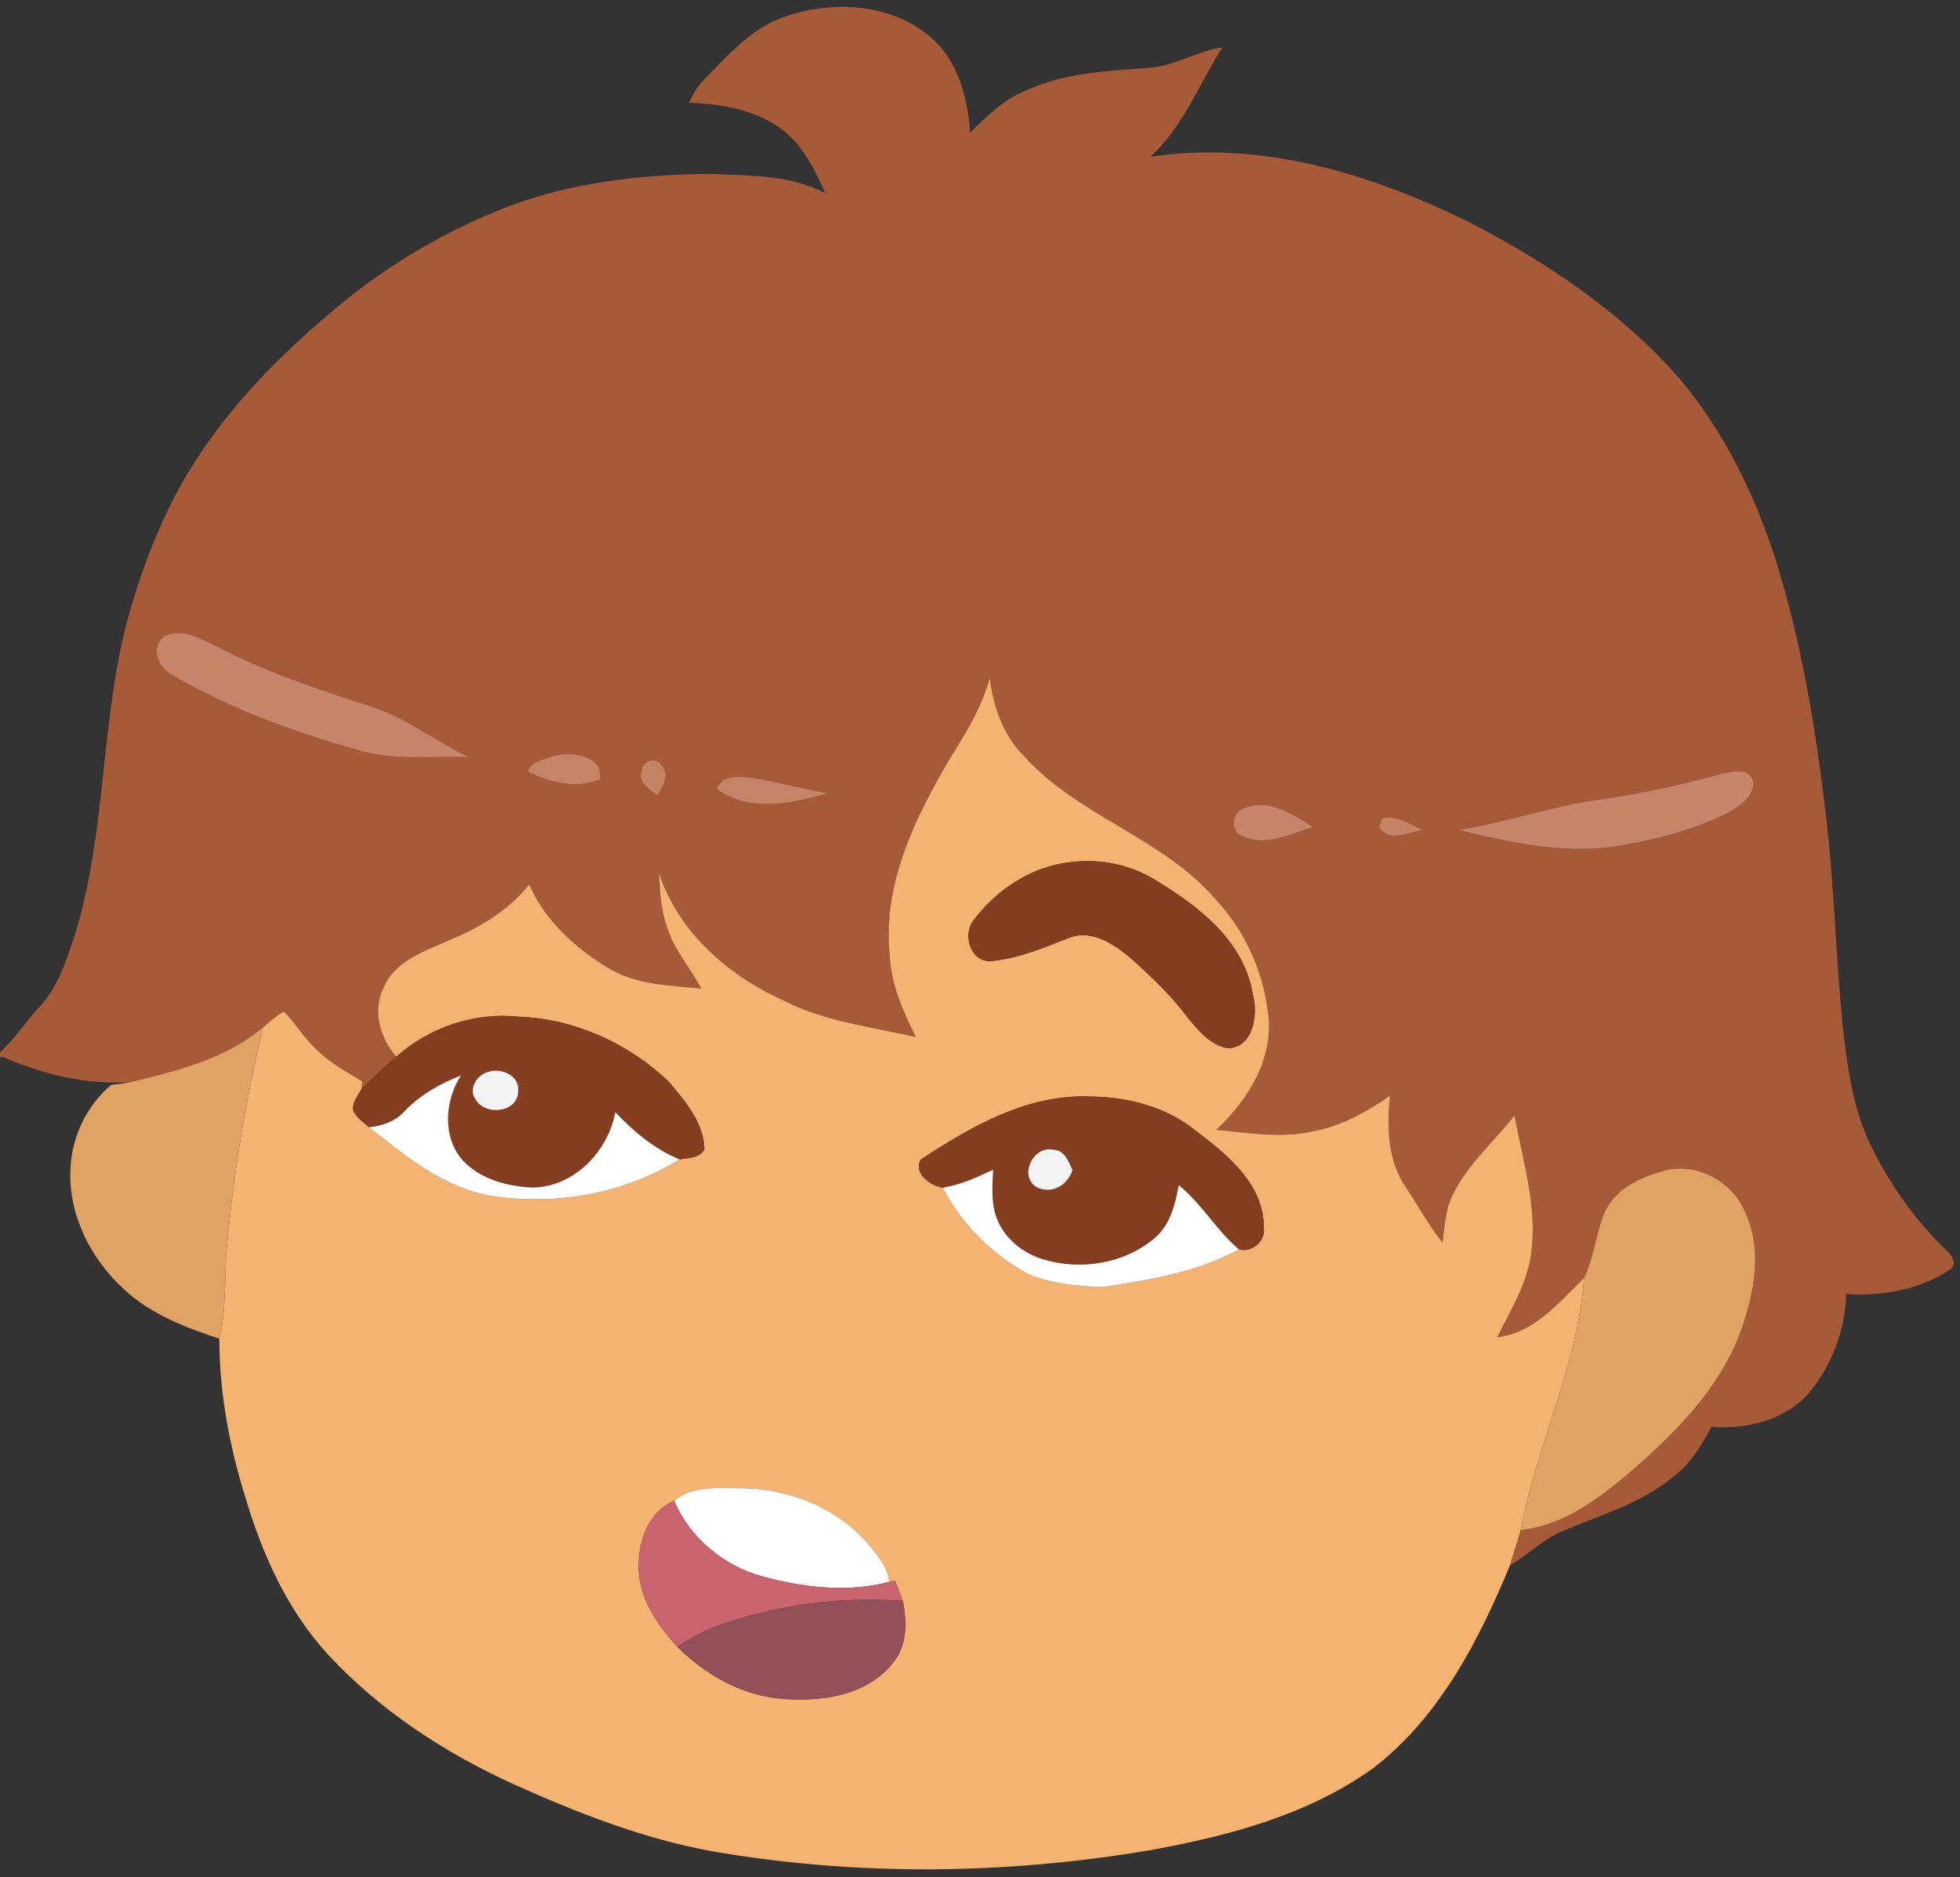 <svg width="496" height="475" viewBox="0 0 496 475" fill="none" xmlns="http://www.w3.org/2000/svg">
<rect x="0" y="0" width="496" height="475" fill="#333333" stroke="none"/>
<g clip-path="url(#clip0_489_24279)">
<path d="M198.16 4.373C210.453 -0.04 225.613 0.706 235.76 9.626C242.547 15.586 244.88 24.84 245.493 33.52C249.693 29.506 253.88 25.226 259.387 23.026C269.2 18.386 280.16 18 290.773 17.146C297.347 16.813 302.947 12.853 309.373 11.973C303.413 21.28 299.427 32.08 291.107 39.68C318.907 35.413 346.88 43.946 371.627 56.146C391.48 66.36 410.44 79.066 425.187 96.013C436.12 109.04 443.76 124.573 449.04 140.666C455.72 161.68 459.36 183.52 461.96 205.36C464.213 223.84 464.533 242.48 466.467 260.986C467.64 270.666 468.96 280.573 473.24 289.466C478.133 299.573 484.68 308.92 492.827 316.68C494.12 317.813 495.387 320.106 493.427 321.32C485.747 326.346 476.253 328.04 467.2 327.426C466.96 336.48 463.6 345.48 457.8 352.44C451.733 359.44 442.013 361.693 433.093 361.08C430.947 364.986 428.76 368.986 425.387 372C417.16 379.826 405.973 382.986 395.747 387.306C390.627 389.293 386.827 393.426 382.107 396.093C382.987 393.106 383.973 390.146 384.84 387.16C395.267 386.093 404.013 379.693 411.787 373.146C423.587 363.026 435.187 351.546 440.627 336.626C443.933 327.08 446.16 316.053 441.52 306.546C438.413 298.986 429.44 294.16 421.453 296.146C415.6 297.733 409.24 300.453 406.347 306.16C403.827 311.68 403.533 317.946 400.84 323.413C394.56 329.533 388.16 337.333 378.893 338.386C382.24 331.626 386.373 325.04 387.467 317.426C389.133 305.506 385.4 293.84 383.253 282.253C378.107 288.933 371.427 294.52 367.707 302.226C365.707 305.973 365.653 310.306 365.027 314.413C361.293 309.733 358.507 304.386 355.133 299.453C351.107 292.826 350.987 284.76 351.76 277.266C345.773 281.413 339.253 285.04 332 286.32C324 288.12 315.813 286.613 307.787 285.893C315.947 278.36 322.667 267.413 320.853 255.906C319.52 245.226 314.747 235.053 307.347 227.24C293.92 211.906 272.827 206.48 259.173 191.36C253.867 186.066 251.36 178.813 250.467 171.506C248.533 178.746 244.64 185.146 240.693 191.426C231.773 206.493 223.387 223.346 225.107 241.373C225.427 248.893 228.44 255.84 231.773 262.44C220.347 259.746 208.387 258.506 197.853 252.946C183.947 246.626 171.627 235.706 166.747 220.853C167 225.666 167.267 230.573 168.973 235.133C170.813 240.653 174.773 245.066 177.48 250.146C169.427 249.36 160.853 249.213 153.747 244.853C145.467 239.773 137.867 232.866 133.933 223.813C128.76 230.24 121.613 234.626 114.067 237.733C107.693 240.64 99.787 243.04 96.96 250.173C94.2 255.96 96.24 262.76 100.267 267.4C97.24 269.986 94.333 272.733 91.507 275.546C91.56 275.08 91.653 274.133 91.707 273.666C87.64 271.146 83.347 268.88 79.947 265.453C76.893 262.6 74.787 258.92 71.867 255.96C69.92 257 68.32 258.533 66.613 259.906C57.107 267.946 44.813 270.96 33 273.826C21.867 274.506 10.88 271.96 0.747 267.44L0 267.573V266.306C3.667 262.96 6.347 258.72 9.733 255.093C14.613 249.946 16.827 243.053 18.973 236.453C27.2 209.88 25.24 181.413 32.853 154.693C36.853 140.946 42.253 127.466 50.2 115.493C60.107 100.426 73.133 87.68 87.027 76.306C99.427 66.28 113.373 58.173 128.213 52.4C144.693 46.08 162.493 44.146 180.013 43.986C189.747 44.52 200.067 44.16 208.893 48.92C206.307 43.266 203.533 37.4 198.64 33.346C191.893 27.88 182.853 26.266 174.4 26.026C175.347 23.706 176.693 21.56 178.507 19.813C184.333 13.88 190.093 7.253 198.16 4.373ZM41.227 161.173C38.08 164.333 40.093 169.213 43.733 170.92C58.28 179.386 74.227 185.186 90.373 189.773C99.533 192.586 109.213 191.226 118.64 191.626C110.133 187.453 102.547 181.413 93.4 178.613C80.373 174.32 67.267 170.053 55.08 163.666C50.867 161.693 45.867 158.533 41.227 161.173ZM140.36 191.2C138.107 192.16 134.2 192.546 133.613 195.28C139.2 198.053 145.827 199.72 151.84 197.213C152.72 191.066 144.72 190.16 140.36 191.2ZM162.427 194.773C161.147 197.813 164.32 199.906 166.507 201.293C167.587 199 169.667 196.093 167.507 193.733C166.267 191.546 162.76 192.266 162.427 194.773ZM435.867 195.773C425.827 198.466 415.667 200.746 405.373 202.24C393.067 203.84 381.307 208.026 369.08 210.053C382.693 213.32 396.947 216.506 410.96 213.826C420.093 212.226 429.2 209.773 437.493 205.573C440.387 203.893 444.053 201.506 443.693 197.666C442.64 194.186 438.52 195.12 435.867 195.773ZM181.387 199.613C189.627 205.866 200.52 203.253 209.64 200.733C203.693 199.653 197.84 198.186 191.907 197.053C188.227 196.626 183.2 195.306 181.387 199.613ZM315.04 204.426C312.253 205.24 311.373 208.6 313.053 210.853C319.08 214.826 326.187 211.28 332.227 209.253C327.213 206.093 321.2 201.946 315.04 204.426ZM349.773 207.08C349.573 207.613 349.173 208.666 348.973 209.2C351.24 213.413 356.533 210.613 360.027 209.986C356.827 208.48 353.493 206.213 349.773 207.08Z" fill="#A65A38"/>
<path d="M41.227 161.174C45.867 158.534 50.867 161.694 55.081 163.667C67.267 170.054 80.374 174.32 93.401 178.614C102.547 181.414 110.134 187.454 118.641 191.627C109.214 191.227 99.534 192.587 90.374 189.774C74.227 185.187 58.281 179.387 43.734 170.92C40.094 169.214 38.081 164.334 41.227 161.174Z" fill="#C68568"/>
<path d="M435.867 195.774C438.52 195.12 442.64 194.187 443.693 197.667C444.053 201.507 440.387 203.894 437.493 205.574C429.2 209.774 420.093 212.227 410.96 213.827C396.947 216.507 382.693 213.32 369.08 210.054C381.307 208.027 393.067 203.84 405.373 202.24C415.667 200.747 425.827 198.467 435.867 195.774Z" fill="#C68568"/>
<path d="M315.041 204.426C321.201 201.946 327.215 206.093 332.228 209.253C326.188 211.28 319.081 214.826 313.055 210.853C311.375 208.6 312.255 205.24 315.041 204.426Z" fill="#C68568"/>
<path d="M250.466 171.506C251.359 178.813 253.866 186.066 259.173 191.359C272.826 206.479 293.919 211.906 307.346 227.239C314.746 235.053 319.519 245.226 320.853 255.906C322.666 267.413 315.946 278.359 307.786 285.893C315.813 286.613 323.999 288.119 331.999 286.319C339.253 285.039 345.773 281.413 351.759 277.266C350.986 284.759 351.106 292.826 355.133 299.453C358.506 304.386 361.293 309.733 365.026 314.413C365.653 310.306 365.706 305.973 367.706 302.226C371.426 294.519 378.106 288.933 383.253 282.253C385.399 293.839 389.133 305.506 387.466 317.426C386.373 325.039 382.239 331.626 378.893 338.386C388.159 337.333 394.559 329.533 400.839 323.413C399.333 345.413 388.879 365.599 384.839 387.159C383.973 390.146 382.986 393.106 382.106 396.093C374.239 415.199 364.199 434.613 347.479 447.439C330.866 459.372 310.573 464.666 290.733 468.239C254.306 474.373 216.839 474.773 180.399 468.493C162.893 465.333 146.213 458.799 130.053 451.519C112.506 443.559 95.999 432.759 82.879 418.533C72.666 407.359 66.373 393.266 62.093 378.893C58.039 365.919 55.506 352.359 55.506 338.746C57.466 330.839 56.666 322.666 57.506 314.653C59.186 296.213 62.252 277.906 66.612 259.906C68.319 258.533 69.919 256.999 71.866 255.959C74.786 258.919 76.892 262.599 79.946 265.453C83.346 268.879 87.639 271.146 91.706 273.666C91.653 274.133 91.559 275.079 91.506 275.546C90.559 277.266 88.999 278.973 89.453 281.106C90.239 282.879 91.972 283.973 93.373 285.239C102.693 292.533 112.306 300.613 124.359 302.613C140.639 305.146 157.906 302.093 171.973 293.386C174.186 292.946 176.946 293.133 178.239 290.893C178.186 284.133 173.306 278.586 169.186 273.653C159.066 264.039 145.439 257.813 131.399 257.293C120.173 256.039 108.693 259.919 100.266 267.399C96.239 262.759 94.199 255.959 96.959 250.173C99.786 243.039 107.693 240.639 114.066 237.733C121.613 234.626 128.759 230.239 133.933 223.813C137.866 232.866 145.466 239.773 153.746 244.853C160.853 249.213 169.426 249.359 177.479 250.146C174.773 245.066 170.813 240.653 168.973 235.133C167.266 230.573 166.999 225.666 166.746 220.853C171.626 235.706 183.946 246.626 197.853 252.946C208.386 258.506 220.346 259.746 231.773 262.439C228.439 255.839 225.426 248.893 225.106 241.373C223.386 223.346 231.773 206.493 240.693 191.426C244.639 185.146 248.533 178.746 250.466 171.506ZM266.946 218.879C258.653 220.853 251.359 226.226 246.293 232.986C243.546 236.573 245.613 243.426 250.639 243.213C257.639 242.613 264.173 239.786 270.639 237.266C276.199 235.146 281.733 238.826 285.879 242.226C291.026 246.826 296.106 251.586 300.266 257.119C303.066 260.506 306.133 264.479 310.733 265.253C317.359 265.093 318.426 256.346 316.986 251.359C314.653 237.839 303.066 229.119 292.053 222.506C284.599 217.973 275.373 216.826 266.946 218.879ZM232.986 293.439C231.106 296.999 235.466 300.066 238.626 300.546C243.319 309.919 251.159 317.399 260.279 322.453C266.053 324.853 272.506 325.413 278.693 325.719C290.573 323.999 302.879 321.973 313.533 316.159C316.853 316.973 320.319 314.106 319.813 310.639C319.893 299.866 310.813 292.319 302.933 286.399C295.426 280.159 285.546 277.559 275.933 277.479C260.039 276.773 245.799 285.039 232.986 293.439ZM170.626 379.759C164.399 382.293 161.559 389.693 161.613 396.039C161.439 404.053 166.213 411.013 171.373 416.706C178.706 424.013 188.279 429.346 198.773 429.946C208.439 430.613 219.693 428.853 226.013 420.719C229.653 416.373 229.493 410.359 228.479 405.106C227.813 403.399 227.146 401.693 226.493 399.986L224.999 400.293C224.706 396.493 222.053 393.586 219.773 390.773C211.666 381.293 199.013 376.399 186.666 376.599C181.186 376.559 175.146 375.986 170.626 379.759Z" fill="#F5B371"/>
<path d="M140.36 191.201C144.72 190.161 152.72 191.068 151.84 197.214C145.827 199.721 139.2 198.054 133.613 195.281C134.2 192.548 138.107 192.161 140.36 191.201Z" fill="#C68467"/>
<path d="M162.427 194.773C162.761 192.266 166.267 191.546 167.507 193.733C169.667 196.093 167.587 198.999 166.507 201.293C164.321 199.906 161.147 197.813 162.427 194.773Z" fill="#C48365"/>
<path d="M349.775 207.078C353.495 206.212 356.828 208.478 360.028 209.985C356.535 210.612 351.241 213.412 348.975 209.198C349.175 208.665 349.575 207.612 349.775 207.078Z" fill="#C48365"/>
<path d="M181.387 199.613C183.2 195.306 188.227 196.626 191.907 197.053C197.84 198.186 203.693 199.653 209.64 200.733C200.52 203.253 189.627 205.866 181.387 199.613Z" fill="#C58467"/>
<path d="M266.946 218.881C275.373 216.827 284.6 217.974 292.053 222.507C303.066 229.121 314.653 237.841 316.986 251.361C318.426 256.347 317.36 265.094 310.733 265.254C306.133 264.481 303.066 260.507 300.266 257.121C296.106 251.587 291.026 246.827 285.88 242.227C281.733 238.827 276.2 235.147 270.64 237.267C264.173 239.787 257.64 242.614 250.64 243.214C245.613 243.427 243.546 236.574 246.293 232.987C251.36 226.227 258.653 220.854 266.946 218.881Z" fill="#843D1E"/>
<path d="M100.267 267.4C108.694 259.92 120.174 256.04 131.401 257.293C145.441 257.813 159.067 264.04 169.187 273.653C173.307 278.586 178.187 284.133 178.241 290.893C176.947 293.133 174.187 292.946 171.974 293.386C165.667 290.8 160.374 286.346 155.721 281.453C153.867 291.386 145.267 300.373 134.801 300.506C128.427 300.24 121.534 298.413 117.054 293.573C111.881 287.666 112.561 278.426 116.681 272.133C111.414 274.186 106.427 276.986 102.481 281.093C100.134 283.733 96.827 284.92 93.374 285.24C91.974 283.973 90.24 282.88 89.454 281.106C89.001 278.973 90.561 277.266 91.507 275.546C94.334 272.733 97.24 269.986 100.267 267.4ZM123.227 271.346C120.521 272.146 118.467 275.773 120.387 278.266C122.867 282.52 131.214 281.52 131.134 276.053C131.561 272.026 126.481 269.973 123.227 271.346Z" fill="#843D1E"/>
<path d="M232.988 293.44C245.801 285.04 260.041 276.773 275.934 277.48C285.548 277.56 295.428 280.16 302.934 286.4C310.814 292.32 319.894 299.866 319.814 310.64C320.321 314.106 316.854 316.973 313.534 316.16C307.814 311.346 304.148 304.613 298.294 299.906C297.401 304.813 296.121 310.093 292.068 313.413C284.414 319.84 273.374 321.546 263.921 318.653C258.628 317.053 253.854 313.12 252.068 307.773C250.761 303.986 251.161 299.92 251.321 295.986C247.254 297.946 243.094 299.786 238.628 300.546C235.468 300.066 231.108 297 232.988 293.44ZM262.374 300.44C266.214 302.306 270.214 299.893 271.428 296.066C270.374 293.933 269.388 290.906 266.494 290.933C261.388 289.853 257.708 297.626 262.374 300.44Z" fill="#843D1E"/>
<path d="M33.001 273.826C44.814 270.96 57.107 267.946 66.614 259.906C62.254 277.906 59.187 296.213 57.507 314.653C56.667 322.666 57.467 330.84 55.507 338.746C46.827 335.893 37.961 332.493 31.214 326.106C22.641 318.213 16.881 306.546 17.907 294.72C18.467 286.973 22.201 279.52 28.161 274.52C29.774 274.333 31.414 274.173 33.001 273.826Z" fill="#E0A364"/>
<path d="M406.347 306.161C409.24 300.454 415.6 297.734 421.453 296.147C429.44 294.161 438.413 298.987 441.52 306.547C446.16 316.054 443.933 327.081 440.627 336.627C435.187 351.547 423.587 363.027 411.786 373.147C404.013 379.694 395.267 386.094 384.84 387.161C388.88 365.601 399.333 345.414 400.84 323.414C403.533 317.947 403.827 311.681 406.347 306.161Z" fill="#E0A364"/>
<path d="M123.226 271.347C126.48 269.974 131.56 272.027 131.133 276.054C131.213 281.521 122.866 282.521 120.386 278.267C118.466 275.774 120.52 272.147 123.226 271.347Z" fill="#F4F4F4"/>
<path d="M262.373 300.441C257.707 297.628 261.387 289.854 266.493 290.934C269.387 290.908 270.373 293.934 271.427 296.068C270.213 299.894 266.213 302.308 262.373 300.441Z" fill="#F4F4F4"/>
<path d="M102.48 281.093C106.426 276.986 111.413 274.186 116.68 272.133C112.56 278.426 111.88 287.666 117.053 293.573C121.533 298.413 128.426 300.239 134.8 300.506C145.266 300.373 153.866 291.386 155.72 281.453C160.373 286.346 165.666 290.799 171.973 293.386C157.906 302.093 140.64 305.146 124.36 302.613C112.306 300.613 102.693 292.533 93.373 285.239C96.826 284.919 100.133 283.733 102.48 281.093Z" fill="white"/>
<path d="M238.627 300.546C243.094 299.786 247.254 297.946 251.32 295.986C251.16 299.92 250.76 303.986 252.067 307.773C253.854 313.12 258.627 317.053 263.92 318.653C273.374 321.546 284.414 319.84 292.067 313.413C296.12 310.093 297.4 304.813 298.294 299.906C304.147 304.613 307.814 311.346 313.534 316.16C302.88 321.973 290.574 324 278.694 325.72C272.507 325.413 266.054 324.853 260.28 322.453C251.16 317.4 243.32 309.92 238.627 300.546Z" fill="white"/>
<path d="M170.627 379.759C175.147 375.985 181.187 376.559 186.667 376.599C199.014 376.399 211.667 381.292 219.774 390.772C222.054 393.585 224.707 396.492 225 400.292C214.467 403.079 203.387 401.732 193.014 398.945C183.214 396.279 174.56 389.185 170.627 379.759Z" fill="white"/>
<path d="M161.614 396.04C161.561 389.693 164.401 382.293 170.627 379.76C174.561 389.186 183.214 396.28 193.014 398.946C203.387 401.733 214.467 403.08 225.001 400.293L226.494 399.986C227.147 401.693 227.814 403.4 228.481 405.106C212.401 403.946 196.134 406.093 180.974 411.626C177.561 412.893 174.441 414.773 171.374 416.706C166.214 411.013 161.441 404.053 161.614 396.04Z" fill="#C9636E"/>
<path d="M180.973 411.628C196.133 406.094 212.4 403.948 228.48 405.108C229.493 410.361 229.653 416.374 226.013 420.721C219.693 428.854 208.44 430.614 198.773 429.948C188.28 429.348 178.706 424.014 171.373 416.708C174.44 414.774 177.56 412.894 180.973 411.628Z" fill="#945058"/>
</g>
<defs>
<clipPath id="clip0_489_24279">
<rect width="496" height="474.667" fill="white"/>
</clipPath>
</defs>
</svg>
